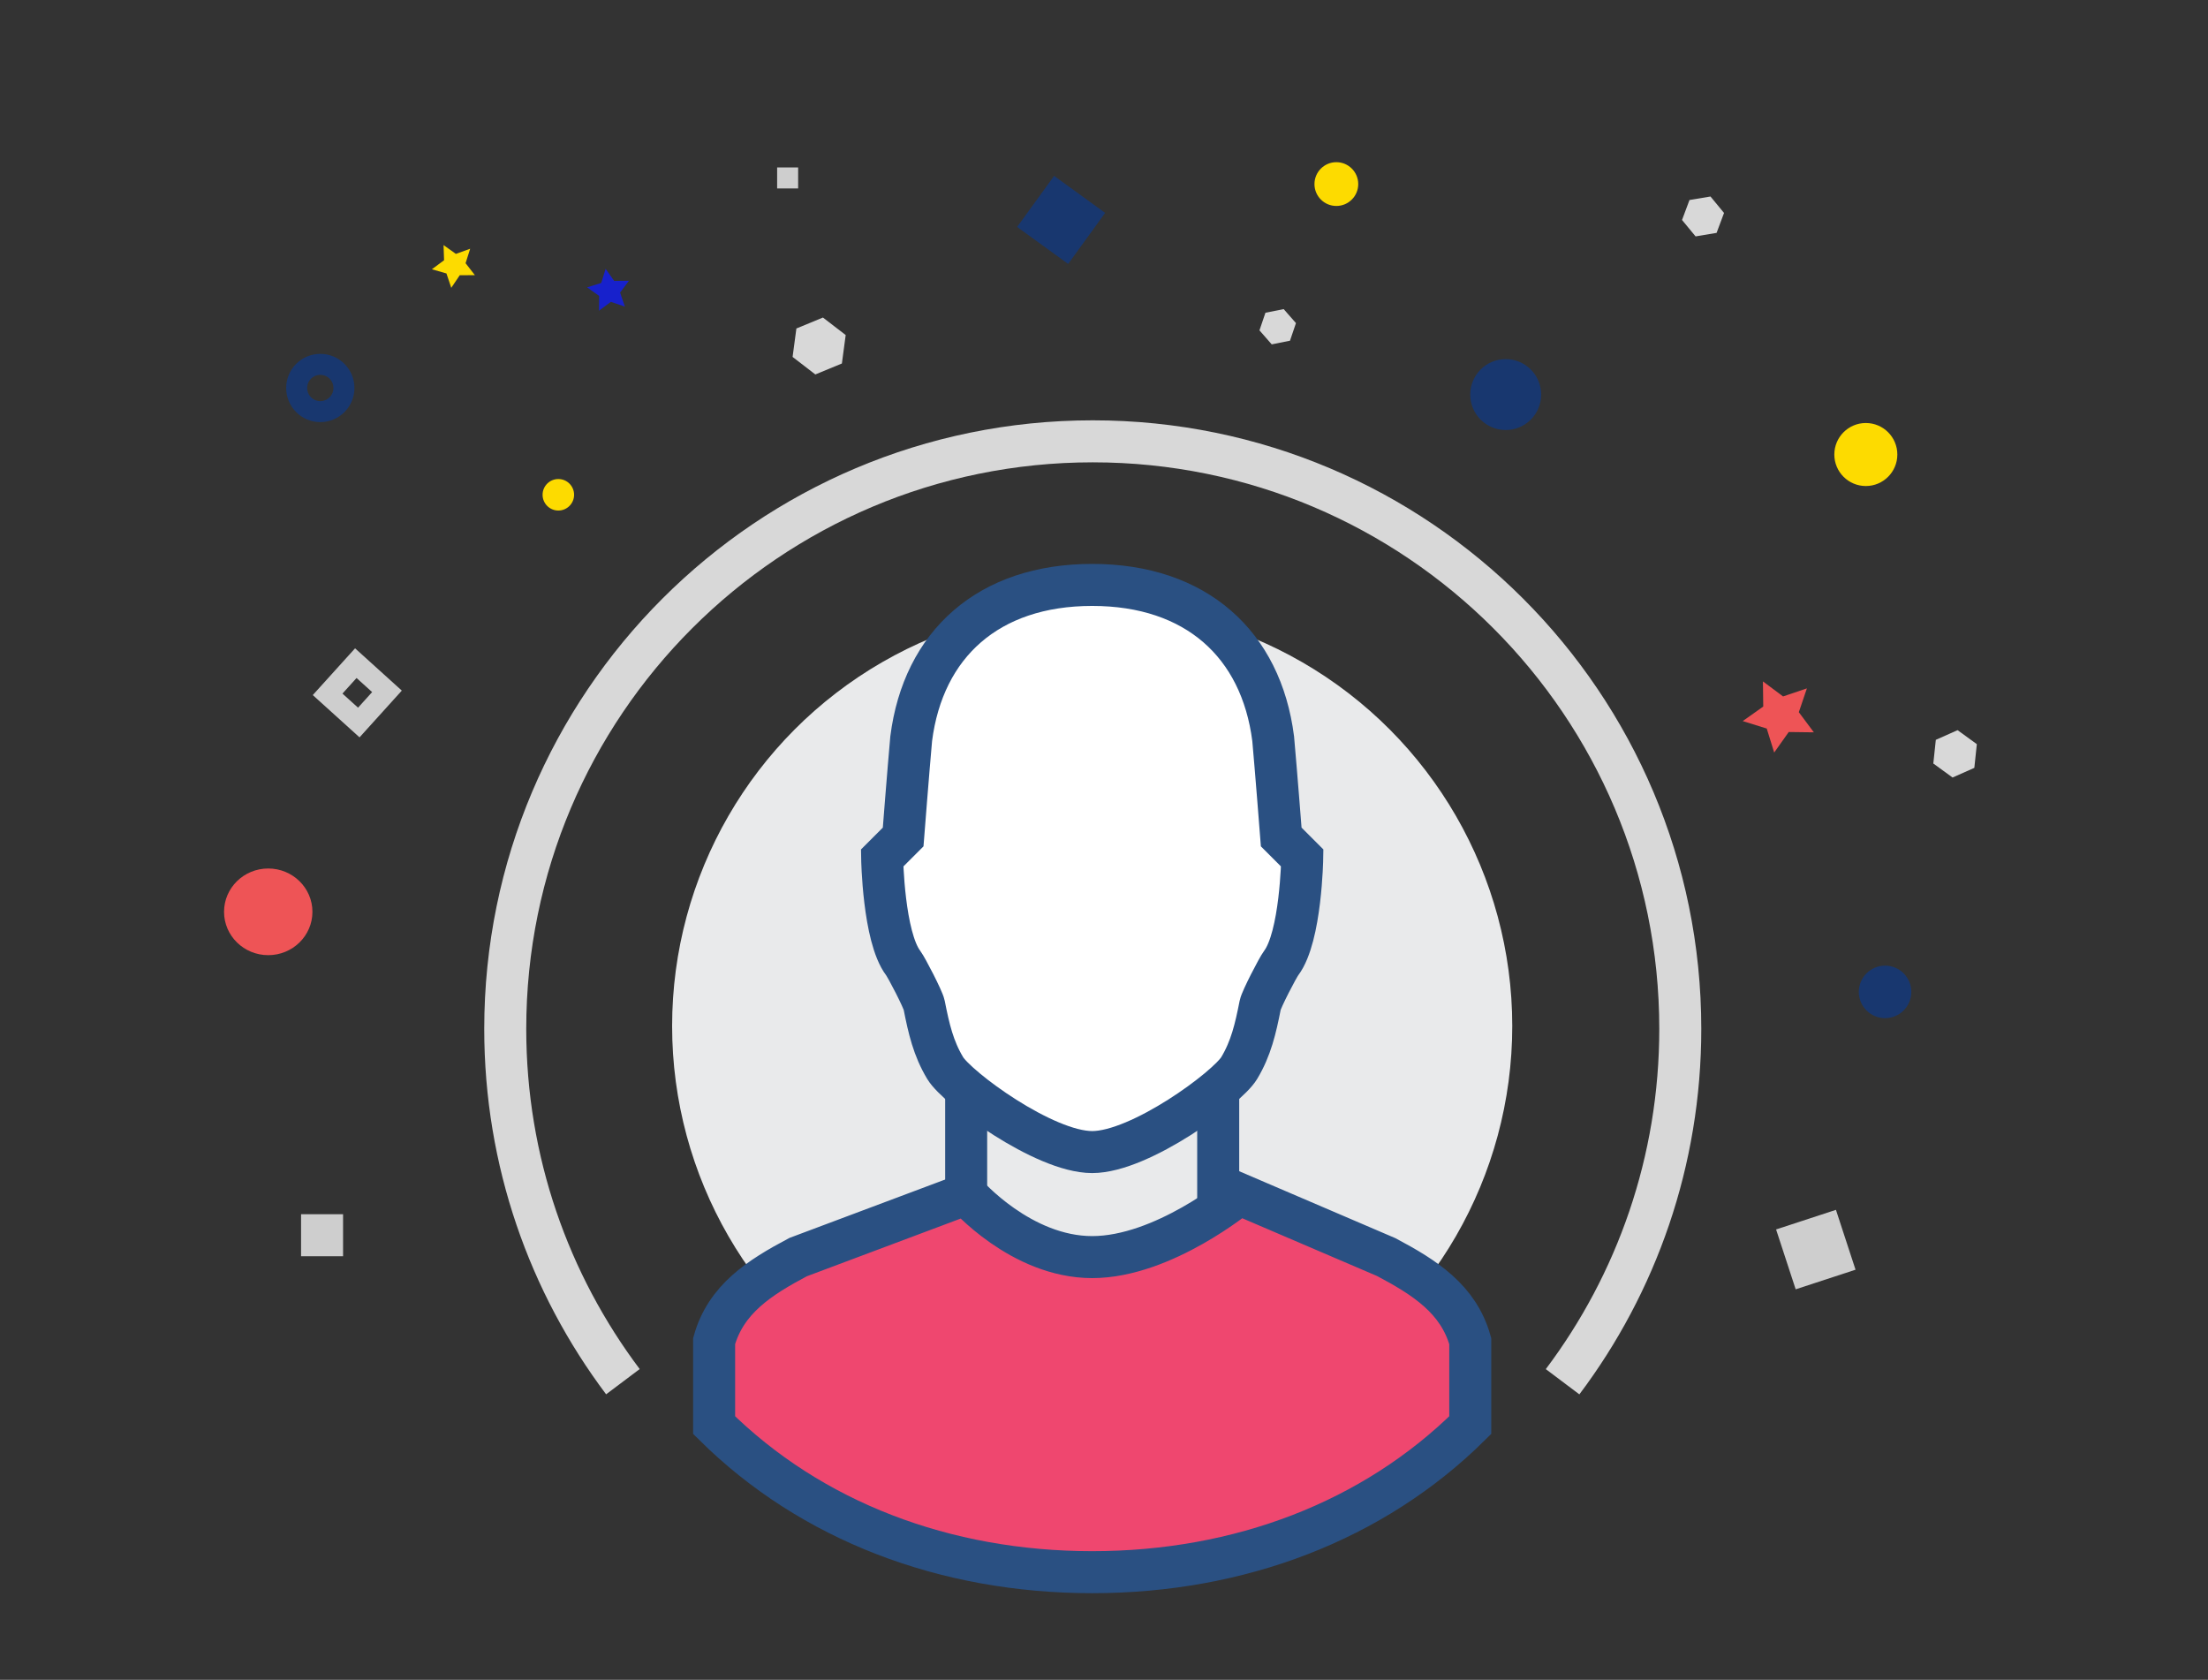 <svg width="105.125" height="79.971" xmlns="http://www.w3.org/2000/svg">
 <rect width="100%" height="100%" fill="#333333" stroke="none"/>
 <g>
  <title>background</title>
  <rect x="-1" y="-1" width="16.852" height="13.298" id="canvas_background" fill="none"/>
 </g>

 <g>
  <title>Layer 1</title>
  <g id="lables"/>
  <g id="Icons">
   <g id="svg_1">
    <circle fill="#E9EAEB" cx="52" cy="48.846" r="20" id="svg_2"/>
    <path fill="none" stroke="#D8D8D8" stroke-width="2" stroke-miterlimit="10" d="m29.657,65.777c-3.517,-4.677 -5.602,-10.492 -5.602,-16.795c0,-15.448 12.523,-27.972 27.973,-27.972c15.449,0 27.972,12.524 27.972,27.972c0,6.304 -2.085,12.121 -5.604,16.798" id="svg_3"/>
    <g id="svg_4">
     <path fill="#FFFFFF" stroke="#2A5082" stroke-width="2" stroke-miterlimit="10" d="m52,54.846c2.292,0 6.438,-3.063 7,-4s0.775,-1.863 1,-3c0.053,-0.27 0.828,-1.771 1,-2c0.942,-1.253 1,-5 1,-5l-1,-1c0,0 -0.244,-3.141 -0.383,-4.681c-0.575,-4.498 -3.674,-7.319 -8.617,-7.319s-8.042,2.822 -8.617,7.319c-0.139,1.541 -0.383,4.681 -0.383,4.681l-1,1c0,0 0.058,3.747 1,5c0.172,0.229 0.947,1.73 1,2c0.224,1.137 0.438,2.063 1,3s4.708,4 7,4z" id="svg_5"/>
     <path fill="#ef476f" stroke="#2A5082" stroke-width="2" stroke-miterlimit="10" d="m52,74.846c7.004,0 13.39,-2.432 18,-7l0,-4c-0.561,-2.002 -2.162,-3.026 -4,-4l-7,-3c0,0 -3.604,3 -7,3s-6,-3 -6,-3l-8,3c-1.838,0.974 -3.439,1.998 -4,4l0,4c4.61,4.569 10.996,7 18,7z" id="svg_6"/>
     <g id="svg_7">
      <line fill="none" stroke="#2A5082" stroke-width="2" stroke-miterlimit="10" x1="46" y1="56.846" x2="46" y2="51.846" id="svg_8"/>
     </g>
     <g id="svg_9">
      <line fill="none" stroke="#2A5082" stroke-width="2" stroke-miterlimit="10" x1="58" y1="57.44" x2="58" y2="51.846" id="svg_10"/>
     </g>
    </g>
   </g>
   <ellipse fill="#EE5456" cx="12.771" cy="43.409" rx="2.104" ry="2.063" id="svg_11"/>
   <polygon fill="#EE5456" points="86.028,32.771 85.644,33.905 86.359,34.864 85.163,34.849 84.471,35.826 84.116,34.683    82.973,34.328 83.95,33.636 83.935,32.439 84.894,33.155  " id="svg_12"/>
   <polygon fill="#1721cc" points="29.75,14.596 29.083,14.37 28.519,14.791 28.527,14.087 27.952,13.68 28.625,13.471 28.834,12.799    29.241,13.374 29.945,13.365 29.523,13.929  " id="svg_13"/>
   <circle fill="none" stroke-miterlimit="10" cx="15.25" cy="18.471" r="1.125" id="svg_14" stroke="#18376f"/>
   <circle fill="#18376f" cx="89.75" cy="47.221" r="1.25" id="svg_15"/>
   <circle fill="#18376f" cx="71.688" cy="18.784" r="1.688" id="svg_16"/>
   <rect x="37" y="7.971" fill="#CECECE" width="1" height="1" id="svg_17"/>
   <rect x="85" y="57.971" transform="matrix(0.95,-0.311,0.311,0.95,-14.218,29.892) " fill="#CECECE" width="3" height="3" id="svg_18"/>
   <rect x="14.334" y="57.805" fill="#CECECE" width="2" height="2" id="svg_19"/>
   <rect x="16" y="31.971" transform="matrix(0.671,-0.742,0.742,0.671,-18.86,23.474) " fill="none" stroke="#CECECE" stroke-miterlimit="10" width="2" height="2" id="svg_20"/>
   <rect x="49" y="8.971" transform="matrix(0.587,-0.81,0.81,0.587,12.397,45.228) " fill="#18376f" width="3" height="3" id="svg_21"/>
   <circle fill="#FDDB00" cx="88.834" cy="21.638" r="1.5" id="svg_22"/>
   <circle fill="#FDDB00" cx="26.583" cy="23.555" r="0.75" id="svg_23"/>
   <circle fill="#FDDB00" cx="63.625" cy="8.763" r="1.042" id="svg_24"/>
   <polygon fill="#FDDB00" points="21.118,11.668 21.705,12.087 22.385,11.841 22.167,12.53 22.61,13.099 21.889,13.104    21.485,13.703 21.256,13.018 20.562,12.819 21.143,12.389  " id="svg_25"/>
   <polygon fill="#D8D8D8" points="82.083,10.138 81.728,11.087 80.728,11.254 80.083,10.472 80.438,9.522 81.438,9.355  " id="svg_26"/>
   <polygon fill="#D8D8D8" points="40.083,17.305 38.819,17.826 37.736,16.992 37.917,15.638 39.181,15.117 40.264,15.95  " id="svg_27"/>
   <polygon fill="#D8D8D8" points="61.417,16.221 60.548,16.394 59.964,15.727 60.249,14.888 61.118,14.716 61.702,15.382  " id="svg_28"/>
   <polygon fill="#D8D8D8" points="94,36.555 92.964,37.015 92.047,36.348 92.166,35.221 93.202,34.76 94.119,35.427  " id="svg_29"/>
  </g>
  <g id="Layer_3"/>
 </g>
</svg>
